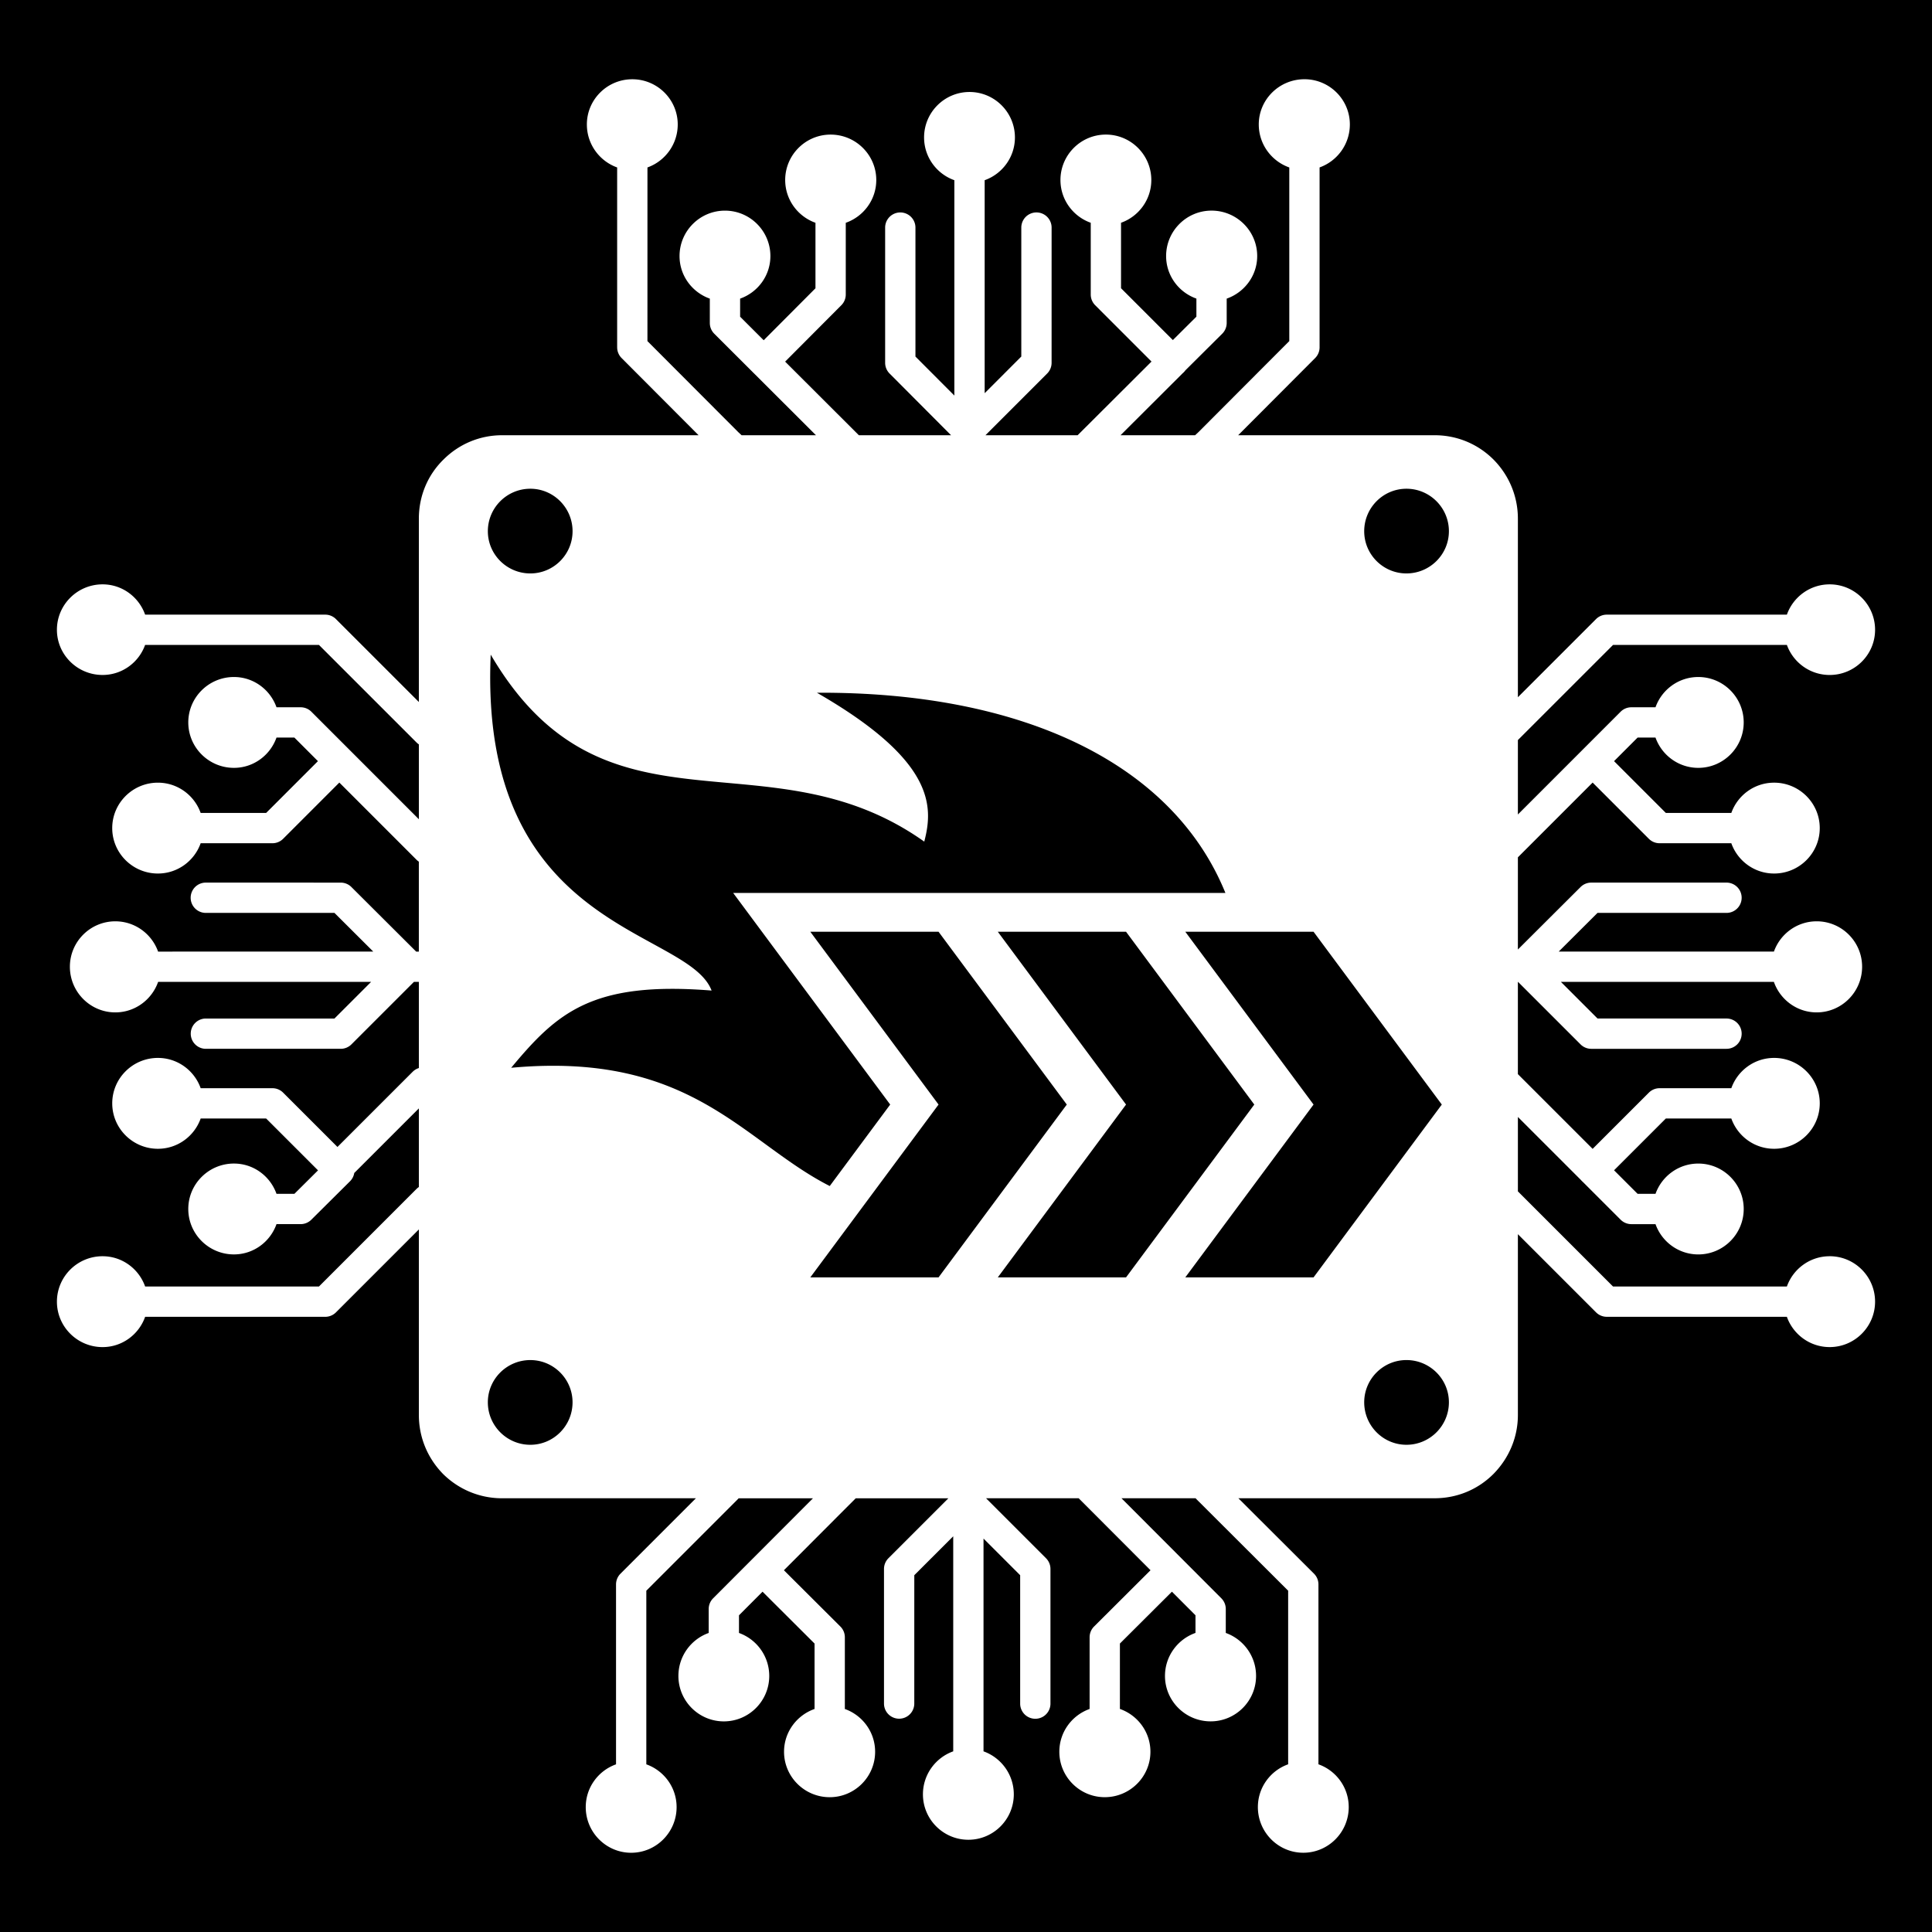 <svg viewBox="0 0 512 512" style="height:512px;width:512px" xmlns="http://www.w3.org/2000/svg"><defs><filter style="color-interpolation-filters:sRGB" id="a" x="-.05" y="-.051" width="1.1" height="1.102"><feFlood flood-opacity="1" flood-color="#3A3F5E" result="flood"/><feComposite in="flood" in2="SourceGraphic" operator="out" result="composite1"/><feGaussianBlur in="composite1" stdDeviation="10" result="blur"/><feOffset result="offset"/><feComposite in="offset" in2="SourceGraphic" operator="atop" result="composite2"/></filter></defs><path d="M0 0h512v512H0z" fill="#0000"/><path style="fill:#fff;fill-opacity:1;stroke-width:.428;filter:url(#a)" d="M345.69 20.998c-6.672 0-12.102 5.376-12.102 11.98 0 5.264 3.385 9.74 8.088 11.399v46.014l-24.057 24.11-.898.837h-19.766l16.463-16.42a3.93 3.93 0 0 0 .727-.781l9.757-9.7a4.018 4.018 0 0 0 1.184-2.847v-6.451c4.701-1.644 8.084-6.076 8.084-11.284 0-6.64-5.426-12.039-12.098-12.039-6.64 0-12.04 5.4-12.04 12.04 0 5.2 3.359 9.626 8.027 11.275v4.789l-6.239 6.201-13.734-13.736v-17.35c4.668-1.657 8.025-6.104 8.025-11.33 0-6.636-5.4-12.039-12.039-12.039-6.638 0-12.04 5.401-12.04 12.04 0 5.225 3.359 9.674 8.027 11.33V78.05c0 1.065.423 2.085 1.175 2.838l14.926 14.93-19.574 19.52H261.16l16.348-16.35a4.015 4.015 0 0 0 1.176-2.839l.002-35.838a4.015 4.015 0 0 0-8.03 0v34.176l-9.709 9.713-.002-56.443c4.666-1.66 8.02-6.108 8.02-11.336 0-6.64-5.399-12.043-12.035-12.043-6.64 0-12.04 5.403-12.04 12.043 0 5.23 3.358 9.677 8.026 11.336v57.072l-10.314-10.338V60.314a4.015 4.015 0 0 0-8.03 0V96.15a4.02 4.02 0 0 0 1.172 2.834l16.297 16.358h-24.432l-19.54-19.508 14.898-14.95a4.007 4.007 0 0 0 1.17-2.833V59.043c4.7-1.652 8.084-6.105 8.084-11.338 0-6.636-5.427-12.037-12.098-12.037-6.638 0-12.039 5.4-12.039 12.037 0 5.226 3.36 9.676 8.025 11.332v17.358l-13.724 13.771-6.244-6.234v-4.795c4.667-1.65 8.023-6.075 8.023-11.276 0-6.64-5.401-12.04-12.039-12.04-6.64 0-12.04 5.4-12.04 12.04 0 5.201 3.359 9.626 8.026 11.276v6.459c0 1.065.424 2.085 1.176 2.838l10.18 10.162c.03.032.05.068.082.101.032.032.07.052.103.082l16.594 16.565h-19.71l-.897-.836-24.059-24.113.004-46.022c4.668-1.666 8.025-6.136 8.025-11.393 0-6.606-5.403-11.978-12.04-11.978-6.639 0-12.04 5.374-12.04 11.978 0 5.255 3.358 9.726 8.026 11.393v47.68a4.01 4.01 0 0 0 1.174 2.832l20.404 20.457h-52.08c-5.856 0-11.383 2.303-15.54 6.459-4.199 4.12-6.511 9.679-6.511 15.656v48.578l-21.975-21.972a4.015 4.015 0 0 0-2.838-1.176H38.46c-1.65-4.67-6.076-8.028-11.277-8.028-6.672 0-12.098 5.402-12.098 12.041 0 6.602 5.426 11.973 12.098 11.973 5.194 0 9.615-3.328 11.271-7.959H84.53l25.858 25.852a4 4 0 0 0 .619.507v19.836l-18.23-18.234c-.003-.002-.003-.002-.003-.004-.002-.002-.001-.002-.003-.002l-10.256-10.258a4.015 4.015 0 0 0-2.838-1.175h-6.4c-1.65-4.665-6.076-8.022-11.278-8.022-6.67 0-12.1 5.4-12.1 12.035 0 6.64 5.429 12.041 12.1 12.041 5.203 0 9.628-3.36 11.277-8.027h4.737l6.244 6.248-13.727 13.728-17.351.002c-1.658-4.667-6.106-8.025-11.334-8.025-6.672 0-12.102 5.4-12.102 12.04 0 6.635 5.429 12.038 12.102 12.038 5.228 0 9.676-3.36 11.334-8.025H72.19a4.012 4.012 0 0 0 2.838-1.176l14.9-14.904 20.45 20.453c.194.194.402.364.621.51v23.832h-.71l-17.163-17.112a4.02 4.02 0 0 0-2.834-1.17l-35.84-.002a4.015 4.015 0 0 0 0 8.028h34.182l10.287 10.254-57.026.002c-1.659-4.666-6.107-8.026-11.335-8.026-6.638 0-12.04 5.401-12.04 12.04 0 6.67 5.402 12.097 12.04 12.097 5.236 0 9.691-3.383 11.343-8.084h56.44l-9.711 9.71-34.178-.001a4.015 4.015 0 0 0 0 8.027h35.84a4.012 4.012 0 0 0 2.838-1.176l16.564-16.562h1.309v22.832a3.976 3.976 0 0 0-1.623.969l-19.951 19.947-14.4-14.396a4.015 4.015 0 0 0-2.839-1.176H53.18c-1.658-4.668-6.104-8.026-11.332-8.026-6.672 0-12.104 5.4-12.104 12.04 0 6.64 5.43 12.04 12.104 12.04 5.228 0 9.676-3.36 11.332-8.027h17.35l13.748 13.746-6.26 6.22h-4.744c-1.649-4.667-6.075-8.026-11.277-8.026-6.67 0-12.1 5.4-12.1 12.04 0 6.64 5.429 12.04 12.1 12.04 5.203 0 9.628-3.358 11.277-8.026h6.399c1.06 0 2.077-.42 2.828-1.168l10.26-10.193a3.977 3.977 0 0 0 1.119-2.191l17.123-17.12v20.836a4.02 4.02 0 0 0-.621.506l-25.856 25.86-46.064.003c-1.65-4.667-6.076-8.025-11.277-8.025-6.672 0-12.1 5.401-12.1 12.041 0 6.64 5.428 12.04 12.1 12.04 5.202 0 9.628-3.358 11.277-8.026h47.73a4.012 4.012 0 0 0 2.838-1.176l21.975-21.979V375c0 5.863 2.273 11.407 6.45 15.658 4.204 4.128 9.746 6.4 15.603 6.4h51.359l-19.986 19.99a4.015 4.015 0 0 0-1.176 2.839v47.68c-4.668 1.657-8.027 6.106-8.027 11.335 0 6.672 5.4 12.1 12.04 12.1 6.637 0 12.038-5.428 12.038-12.1 0-5.23-3.356-9.677-8.024-11.336v-46.013l24.15-24.157.325-.335h19.69l-26.462 26.507a4.02 4.02 0 0 0-1.175 2.84v6.344c-4.668 1.666-8.026 6.136-8.026 11.393 0 6.636 5.403 12.039 12.041 12.039 6.636 0 12.033-5.402 12.033-12.04 0-5.254-3.355-9.725-8.02-11.392v-4.682l6.241-6.254 13.787 13.745v17.334c-4.7 1.652-8.086 6.105-8.086 11.341 0 6.64 5.428 12.041 12.1 12.041 6.638 0 12.037-5.401 12.037-12.04 0-5.229-3.357-9.678-8.023-11.337v-19.007c0-1.067-.426-2.09-1.182-2.844l-14.967-14.916 15.754-15.787 3.285-3.284h24.549l-15.89 15.887a4.02 4.02 0 0 0-1.176 2.84v35.78a4.015 4.015 0 0 0 8.027 0l.004-34.124 10.316-10.314v56.992c-4.667 1.668-8.027 6.138-8.027 11.393 0 6.64 5.403 12.039 12.04 12.039 6.639 0 12.04-5.4 12.04-12.04 0-5.254-3.36-9.725-8.025-11.392v-56.389l9.712 9.713v34.12a4.015 4.015 0 0 0 8.028 0v-35.782a4.012 4.012 0 0 0-1.176-2.838l-15.889-15.888h24.547L304.9 416.13l-14.96 14.914a4.017 4.017 0 0 0-1.182 2.844v19.007c-4.668 1.658-8.024 6.108-8.024 11.336 0 6.64 5.4 12.041 12.037 12.041 6.672 0 12.102-5.4 12.102-12.04 0-5.237-3.383-9.692-8.086-11.344v-17.334l13.785-13.74 6.244 6.251v4.676c-4.7 1.661-8.084 6.137-8.084 11.399 0 6.636 5.427 12.039 12.098 12.039 6.64 0 12.04-5.401 12.04-12.04 0-5.254-3.358-9.725-8.026-11.392v-6.344a4.012 4.012 0 0 0-1.176-2.838l-26.459-26.507h19.63l.37.38 24.164 24.114v46.008c-4.668 1.657-8.023 6.108-8.023 11.337 0 6.672 5.399 12.1 12.037 12.1 6.64 0 12.04-5.428 12.04-12.1 0-5.23-3.357-9.68-8.025-11.337v-47.678c0-1.067-.425-2.09-1.18-2.842l-20.04-19.988h52.02c5.898 0 11.428-2.28 15.591-6.45 4.168-4.24 6.463-9.782 6.463-15.605v-47.924l20.715 20.715a4.015 4.015 0 0 0 2.838 1.176h47.728c1.658 4.668 6.109 8.027 11.338 8.027 6.638 0 12.04-5.401 12.04-12.04 0-6.64-5.398-12.04-12.036-12.04l-.002.004c-5.23 0-9.68 3.358-11.338 8.025h-46.068l-25.213-25.214v-19.72l16.717 16.716c.148.182.315.347.494.5l10.017 10.013a4.015 4.015 0 0 0 2.838 1.176h6.403c1.657 4.668 6.108 8.026 11.337 8.026 6.638 0 12.038-5.402 12.038-12.042s-5.4-12.039-12.038-12.039c-5.23 0-9.68 3.358-11.337 8.026h-4.74l-6.247-6.244 13.727-13.725h17.351c1.658 4.668 6.108 8.025 11.336 8.025 6.672 0 12.1-5.399 12.1-12.039s-5.428-12.04-12.1-12.04c-5.23 0-9.678 3.359-11.336 8.027h-19.013a4.012 4.012 0 0 0-2.838 1.175l-14.904 14.899-19.81-19.807v-24.441h.046l16.564 16.56a4.015 4.015 0 0 0 2.838 1.176h35.842a4.015 4.015 0 0 0 0-8.03h-34.178l-9.709-9.708h56.442c1.652 4.703 6.105 8.084 11.341 8.084 6.64 0 12.04-5.426 12.04-12.098 0-6.636-5.4-12.039-12.04-12.039-5.226 0-9.674 3.36-11.332 8.026h-57.035l10.287-10.254h34.182a4.015 4.015 0 0 0 0-8.03h-35.84a4.02 4.02 0 0 0-2.834 1.172l-16.611 16.56v-24.43l19.808-19.811 14.9 14.902a4.023 4.023 0 0 0 2.84 1.176h19.014c1.66 4.666 6.108 8.025 11.336 8.025 6.672 0 12.098-5.4 12.098-12.039 0-6.64-5.426-12.039-12.098-12.039-5.23 0-9.678 3.358-11.336 8.025h-17.351l-13.727-13.728 6.244-6.248h4.74c1.658 4.668 6.11 8.027 11.339 8.027 6.637 0 12.037-5.401 12.037-12.04 0-6.637-5.4-12.036-12.038-12.036-5.23 0-9.678 3.357-11.337 8.022h-6.403a4.012 4.012 0 0 0-2.838 1.175l-10.252 10.254-.005.006-.006.006-16.965 16.967v-19.721l25.215-25.209h46.076c1.664 4.63 6.109 7.959 11.332 7.959 6.638 0 12.037-5.373 12.037-11.975 0-6.64-5.4-12.04-12.037-12.04-5.23 0-9.68 3.357-11.338 8.027l-47.734.002a4.012 4.012 0 0 0-2.838 1.175l-20.713 20.711v-47.318c0-5.859-2.273-11.403-6.422-15.629-4.176-4.183-9.727-6.486-15.633-6.486h-52.076l20.406-20.455a4.012 4.012 0 0 0 1.172-2.834V44.37c4.666-1.667 8.022-6.136 8.022-11.392 0-6.607-5.4-11.981-12.036-11.981zM140.54 129.521c6.171-.002 11.195 5.05 11.195 11.256 0 6.17-5.022 11.19-11.195 11.19-6.206 0-11.254-5.02-11.254-11.19 0-6.206 5.048-11.256 11.254-11.256zm232.182 0c6.204 0 11.252 5.05 11.252 11.256-.002 6.168-5.05 11.188-11.252 11.188-6.173 0-11.194-5.018-11.194-11.188 0-6.206 5.02-11.256 11.194-11.256zm-242.68 43.961c30.245 51.616 73.267 20.011 114.896 49.555 2.421-9.288 2.888-21.433-28.449-39.455 54.041-.292 94.195 18.486 108.254 53.053h-130.45l12.186 16.422 29.433 39.662-16.023 21.592c-22.92-11.666-36.61-35.743-84.422-31.338 12.132-14.574 21.394-23.016 53.111-20.467-6.301-16.57-61.775-15.582-58.535-89.024zm84.7 73.442h33.984l33.986 45.795-33.986 45.799h-33.985l33.985-45.8-33.985-45.794zm49.687 0h33.984l33.986 45.795-33.986 45.799H264.43l33.984-45.8-33.984-45.794zm49.691 0h33.986l33.987 45.795-33.987 45.799H314.12l33.986-45.8-33.986-45.794zm58.602 113.506c6.204 0 11.252 5.024 11.252 11.197 0 6.206-5.048 11.256-11.252 11.256-6.173 0-11.194-5.05-11.194-11.256 0-6.173 5.02-11.197 11.194-11.197zm-232.184.004c6.173 0 11.193 5.024 11.193 11.197 0 6.206-5.02 11.254-11.193 11.254-6.206 0-11.256-5.048-11.256-11.254 0-6.173 5.05-11.197 11.256-11.197z"/></svg>
